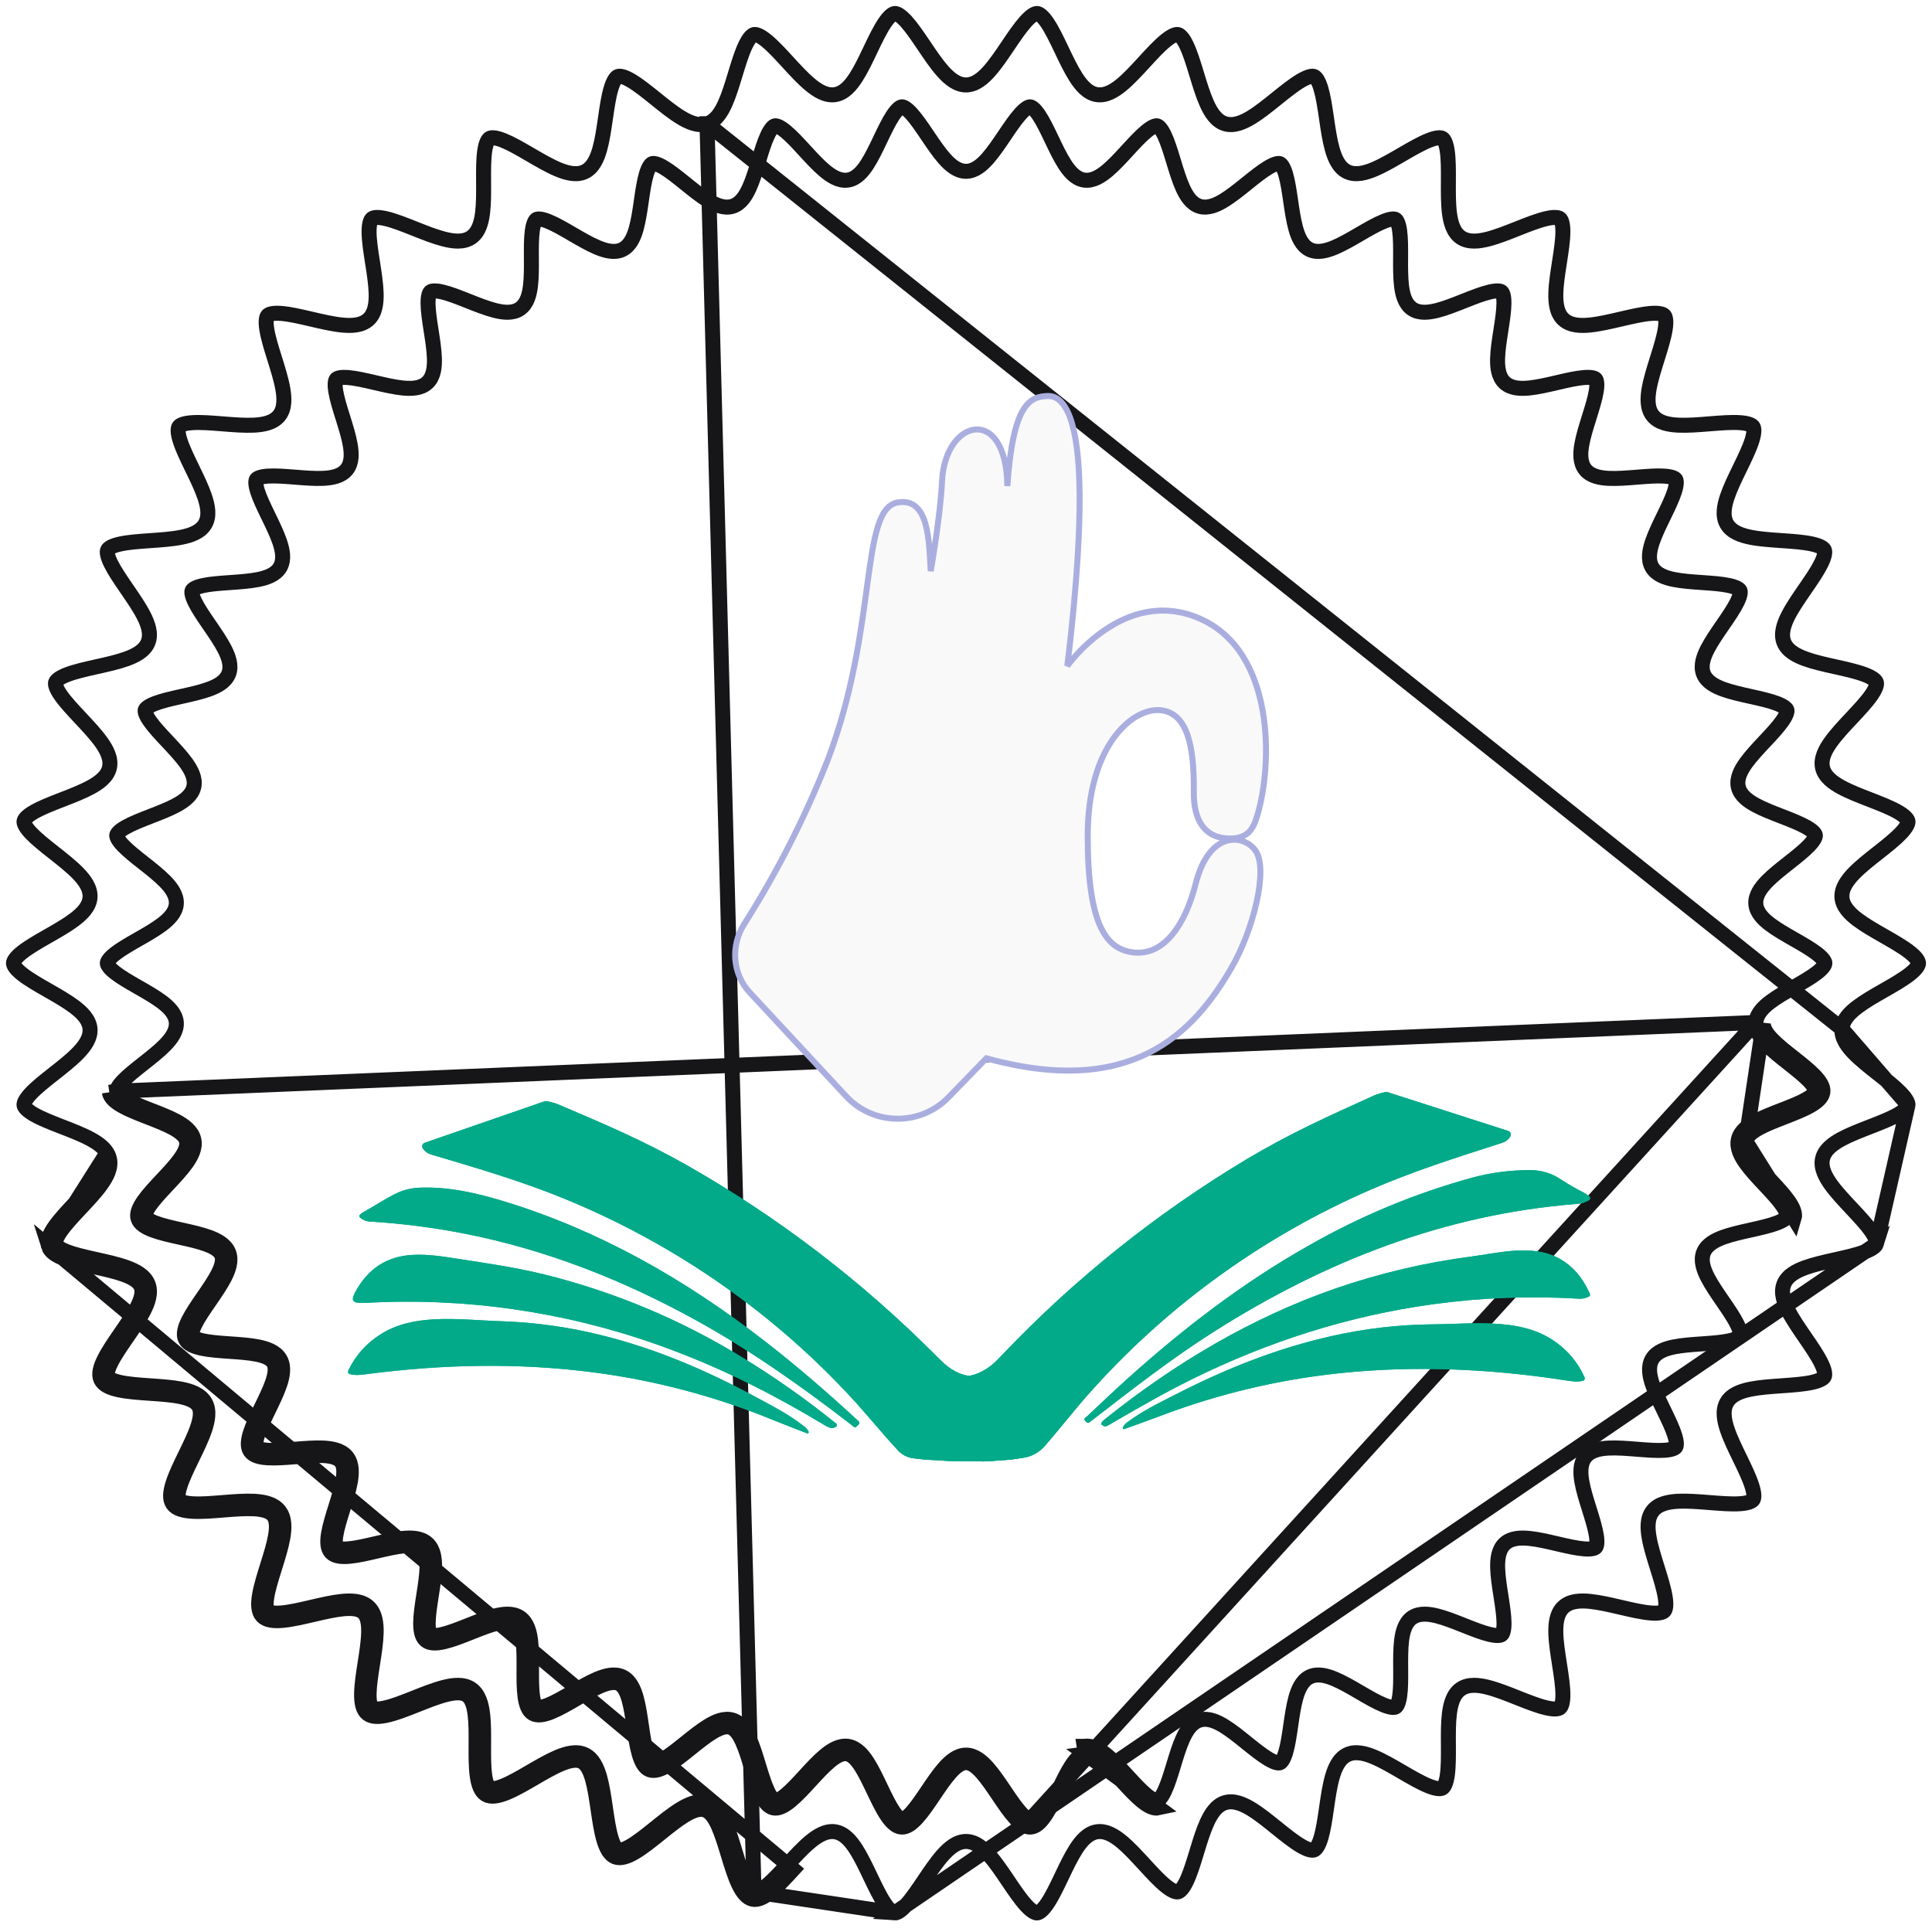<svg width="322" height="322" viewBox="0 0 322 322" fill="none" xmlns="http://www.w3.org/2000/svg">
<g clip-path="url(#clip0_3671_29218)" filter="url(#filter0_d_3671_29218)">
<path d="M306.994 170.483L306.994 170.481C307.056 169.669 307.434 168.968 307.893 168.391C308.354 167.813 308.956 167.282 309.604 166.794C310.84 165.863 312.426 164.957 313.925 164.101L314.108 163.996C315.705 163.083 317.187 162.226 318.276 161.373C318.816 160.949 319.206 160.567 319.452 160.228C319.697 159.892 319.75 159.669 319.75 159.534C319.75 159.399 319.697 159.177 319.452 158.84C319.206 158.501 318.816 158.119 318.276 157.696C317.188 156.843 315.705 155.986 314.108 155.073L313.927 154.97C312.427 154.114 310.841 153.207 309.603 152.275C308.956 151.788 308.354 151.257 307.893 150.678C307.434 150.1 307.056 149.399 306.994 148.587L306.994 148.586C306.934 147.771 307.2 147.018 307.568 146.373C307.937 145.726 308.454 145.107 309.022 144.525C310.122 143.399 311.582 142.249 312.956 141.168L313.065 141.082C314.511 139.943 315.851 138.88 316.804 137.882C317.277 137.386 317.606 136.954 317.8 136.587C317.992 136.223 318.01 136.003 317.992 135.88C317.972 135.749 317.887 135.538 317.596 135.242C317.302 134.944 316.86 134.625 316.263 134.286C315.061 133.605 313.467 132.978 311.752 132.312L311.568 132.24C309.955 131.614 308.247 130.952 306.883 130.211C306.17 129.825 305.496 129.388 304.954 128.883C304.415 128.379 303.937 127.741 303.756 126.947L303.756 126.947C303.576 126.151 303.727 125.367 303.995 124.675C304.263 123.981 304.682 123.292 305.157 122.633C306.075 121.357 307.344 120.005 308.538 118.732L308.639 118.624C309.899 117.282 311.065 116.029 311.856 114.899C312.25 114.338 312.51 113.861 312.647 113.469C312.783 113.079 312.767 112.859 312.73 112.739C312.692 112.614 312.577 112.42 312.246 112.172C311.912 111.923 311.428 111.675 310.787 111.431C309.497 110.941 307.829 110.562 306.033 110.162L305.864 110.125C304.168 109.748 302.37 109.348 300.901 108.815C300.137 108.539 299.404 108.206 298.792 107.785C298.181 107.365 297.614 106.803 297.315 106.044C297.017 105.285 297.05 104.487 297.211 103.763C297.373 103.038 297.684 102.295 298.055 101.573C298.769 100.182 299.816 98.663 300.803 97.232L300.898 97.094C301.941 95.579 302.906 94.166 303.518 92.929C303.822 92.315 304.007 91.804 304.083 91.394C304.158 90.987 304.109 90.768 304.052 90.651C303.996 90.534 303.855 90.359 303.49 90.165C303.122 89.968 302.606 89.795 301.936 89.651C300.586 89.359 298.88 89.234 297.044 89.108L296.873 89.096C295.139 88.977 293.3 88.851 291.768 88.545C290.972 88.386 290.197 88.167 289.529 87.843C288.862 87.519 288.218 87.049 287.809 86.342C287.401 85.636 287.315 84.843 287.367 84.104C287.419 83.363 287.615 82.582 287.874 81.813C288.373 80.333 289.179 78.676 289.94 77.114L290.016 76.959C290.821 75.305 291.564 73.763 291.984 72.449C292.192 71.795 292.3 71.262 292.313 70.845C292.326 70.431 292.245 70.222 292.172 70.114C292.099 70.007 291.933 69.855 291.543 69.717C291.149 69.577 290.613 69.483 289.929 69.44C288.55 69.352 286.844 69.483 285.009 69.631L284.836 69.645C283.104 69.785 281.267 69.933 279.708 69.859C278.897 69.82 278.098 69.72 277.389 69.499C276.683 69.278 275.975 68.909 275.466 68.272C274.958 67.635 274.755 66.863 274.696 66.125C274.637 65.385 274.715 64.584 274.857 63.785C275.129 62.246 275.681 60.486 276.201 58.827L276.251 58.666C276.801 56.91 277.306 55.275 277.526 53.912C277.635 53.234 277.662 52.691 277.614 52.277C277.566 51.866 277.455 51.671 277.367 51.577C277.28 51.483 277.094 51.358 276.687 51.279C276.278 51.2 275.734 51.186 275.05 51.245C273.674 51.362 272.004 51.744 270.212 52.162L270.045 52.2C268.352 52.595 266.556 53.014 265.001 53.171C264.194 53.253 263.389 53.272 262.656 53.158C261.924 53.045 261.17 52.785 260.572 52.23C259.975 51.675 259.66 50.943 259.493 50.222C259.326 49.499 259.284 48.695 259.306 47.884C259.347 46.321 259.631 44.498 259.899 42.779L259.925 42.614C260.208 40.795 260.465 39.103 260.48 37.722C260.488 37.036 260.434 36.495 260.325 36.092C260.216 35.693 260.078 35.517 259.978 35.438C259.878 35.358 259.677 35.261 259.263 35.244C258.846 35.227 258.306 35.294 257.639 35.453C256.295 35.773 254.701 36.398 252.99 37.077L252.83 37.14C251.214 37.781 249.501 38.461 247.986 38.847C247.2 39.047 246.407 39.185 245.665 39.182C244.926 39.178 244.141 39.034 243.468 38.575C242.795 38.115 242.375 37.437 242.103 36.749C241.83 36.059 241.669 35.27 241.57 34.465C241.378 32.913 241.388 31.069 241.397 29.329L241.398 29.16C241.408 27.32 241.409 25.607 241.219 24.239C241.125 23.56 240.991 23.032 240.824 22.651C240.657 22.272 240.494 22.12 240.385 22.057C240.275 21.993 240.061 21.928 239.649 21.973C239.235 22.017 238.711 22.164 238.074 22.421C236.793 22.939 235.309 23.793 233.718 24.719L233.57 24.805C232.067 25.679 230.473 26.607 229.033 27.214C228.285 27.529 227.522 27.783 226.788 27.891C226.056 27.998 225.259 27.972 224.525 27.618C223.792 27.264 223.275 26.657 222.903 26.017C222.53 25.376 222.254 24.62 222.035 23.839C221.613 22.333 221.346 20.506 221.095 18.784L221.071 18.619C220.805 16.797 220.55 15.104 220.158 13.78C219.963 13.122 219.752 12.62 219.529 12.268C219.308 11.919 219.125 11.793 219.008 11.747C218.892 11.702 218.673 11.669 218.273 11.775C217.871 11.882 217.376 12.105 216.786 12.455C215.599 13.159 214.262 14.227 212.829 15.382L212.711 15.476C211.352 16.57 209.909 17.732 208.569 18.551C207.876 18.975 207.158 19.341 206.446 19.556C205.736 19.771 204.943 19.863 204.163 19.623L204.163 19.623C203.385 19.383 202.784 18.859 202.322 18.283C201.858 17.705 201.473 17 201.141 16.26C200.504 14.843 199.971 13.088 199.468 11.432L199.411 11.247C198.876 9.487 198.371 7.852 197.782 6.602C197.49 5.981 197.205 5.516 196.93 5.201C196.658 4.889 196.454 4.789 196.325 4.759C196.204 4.732 195.984 4.733 195.606 4.897C195.225 5.063 194.769 5.359 194.239 5.793C193.171 6.668 192.01 7.925 190.766 9.281L190.669 9.387C189.488 10.674 188.233 12.042 187.029 13.054C186.406 13.577 185.75 14.046 185.078 14.366C184.408 14.685 183.637 14.895 182.83 14.774L182.83 14.774C182.024 14.653 181.352 14.225 180.81 13.725C180.265 13.223 179.779 12.583 179.341 11.902C178.501 10.597 177.714 8.945 176.97 7.384L176.884 7.204C176.093 5.544 175.349 4.002 174.58 2.854C174.198 2.284 173.846 1.867 173.527 1.597C173.21 1.329 172.993 1.259 172.859 1.249C172.737 1.24 172.52 1.273 172.17 1.493C171.819 1.713 171.413 2.074 170.953 2.583C170.028 3.607 169.066 5.022 168.037 6.549L167.964 6.658C166.985 8.11 165.945 9.653 164.9 10.836C164.362 11.445 163.782 12.007 163.164 12.422C162.547 12.837 161.816 13.158 160.999 13.158C160.182 13.158 159.45 12.837 158.834 12.422C158.216 12.007 157.636 11.445 157.097 10.836C156.053 9.653 155.012 8.109 154.033 6.657L153.96 6.549C152.931 5.022 151.969 3.607 151.044 2.583C150.584 2.074 150.178 1.713 149.827 1.493C149.478 1.274 149.261 1.24 149.139 1.249C149.006 1.259 148.789 1.328 148.472 1.597C148.153 1.867 147.802 2.284 147.42 2.854C146.651 4.002 145.907 5.544 145.115 7.204L145.03 7.382C144.285 8.944 143.497 10.597 142.657 11.902C142.219 12.583 141.733 13.223 141.188 13.725C140.645 14.225 139.973 14.654 139.168 14.774L139.167 14.774C138.36 14.895 137.59 14.685 136.919 14.366C136.247 14.046 135.591 13.577 134.969 13.054C133.764 12.042 132.509 10.674 131.328 9.386L131.232 9.281C129.987 7.925 128.826 6.668 127.759 5.793C127.228 5.359 126.773 5.063 126.392 4.897C126.014 4.733 125.794 4.732 125.673 4.759C125.543 4.789 125.339 4.889 125.067 5.201C124.792 5.517 124.507 5.981 124.214 6.602C123.626 7.852 123.12 9.487 122.585 11.247L122.528 11.434C122.025 13.09 121.492 14.843 120.856 16.26C120.524 17 120.139 17.705 119.676 18.283C119.214 18.859 118.614 19.383 117.836 19.623L306.994 170.483ZM306.994 170.483C306.934 171.297 307.2 172.05 307.568 172.696C307.937 173.342 308.453 173.962 309.022 174.544C310.123 175.672 311.583 176.822 312.958 177.905L313.064 177.989C314.511 179.128 315.851 180.192 316.804 181.19C317.277 181.686 317.606 182.118 317.8 182.485C317.993 182.849 318.01 183.068 317.992 183.19M306.994 170.483L317.992 183.19M317.992 183.19C317.972 183.321 317.887 183.532 317.596 183.828C317.302 184.126 316.86 184.445 316.263 184.784C315.061 185.465 313.467 186.092 311.752 186.758L311.567 186.83C309.954 187.456 308.247 188.118 306.883 188.858C306.171 189.244 305.496 189.681 304.955 190.186C304.415 190.689 303.937 191.327 303.756 192.121L303.756 192.122C303.576 192.917 303.727 193.701 303.995 194.393C304.263 195.087 304.682 195.776 305.157 196.436C306.076 197.712 307.344 199.064 308.539 200.338L308.639 200.445C309.899 201.787 311.065 203.04 311.856 204.17C312.25 204.731 312.51 205.208 312.647 205.6C312.783 205.99 312.767 206.21 312.73 206.329M317.992 183.19L312.73 206.329M312.73 206.329C312.691 206.454 312.577 206.65 312.245 206.898C311.91 207.148 311.425 207.397 310.784 207.642C309.493 208.135 307.824 208.516 306.028 208.918L305.838 208.96C304.148 209.338 302.359 209.737 300.898 210.265C300.135 210.541 299.403 210.872 298.791 211.29C298.182 211.707 297.614 212.266 297.316 213.023C297.017 213.781 297.052 214.578 297.214 215.298C297.376 216.021 297.687 216.763 298.058 217.485C298.771 218.874 299.815 220.394 300.799 221.827L300.897 221.97C301.94 223.488 302.904 224.904 303.515 226.143C303.82 226.759 304.005 227.27 304.081 227.68C304.156 228.087 304.107 228.304 304.053 228.417C303.998 228.53 303.859 228.703 303.493 228.897C303.125 229.093 302.609 229.265 301.937 229.41C300.586 229.702 298.878 229.828 297.041 229.957L296.877 229.969C295.14 230.09 293.297 230.219 291.762 230.527C290.967 230.686 290.192 230.906 289.525 231.23C288.86 231.553 288.215 232.023 287.808 232.729C287.402 233.435 287.317 234.227 287.37 234.965C287.422 235.704 287.619 236.484 287.878 237.253C288.376 238.734 289.181 240.391 289.94 241.954L290.016 242.109C290.82 243.765 291.561 245.308 291.981 246.623C292.189 247.277 292.297 247.811 292.311 248.227C292.324 248.641 292.243 248.85 292.172 248.955C292.1 249.059 291.937 249.21 291.547 249.348C291.154 249.486 290.617 249.58 289.932 249.624C288.553 249.711 286.845 249.581 285.009 249.434L284.843 249.421C283.107 249.282 281.267 249.134 279.704 249.21C278.894 249.249 278.095 249.35 277.387 249.572C276.68 249.792 275.973 250.161 275.465 250.8C274.958 251.437 274.756 252.208 274.698 252.946C274.64 253.685 274.719 254.486 274.86 255.285C275.133 256.822 275.683 258.58 276.202 260.238L276.254 260.404C276.803 262.16 277.307 263.795 277.526 265.158C277.635 265.836 277.662 266.379 277.614 266.793C277.565 267.205 277.454 267.399 277.367 267.493C277.28 267.587 277.095 267.712 276.688 267.79C276.279 267.87 275.735 267.883 275.051 267.824C273.675 267.706 272.007 267.325 270.214 266.907L270.05 266.868C268.356 266.473 266.559 266.054 265.003 265.897C264.195 265.815 263.39 265.797 262.657 265.91C261.925 266.023 261.171 266.283 260.573 266.838C259.975 267.392 259.66 268.125 259.493 268.846C259.325 269.569 259.284 270.373 259.305 271.184C259.347 272.746 259.631 274.567 259.9 276.284L259.926 276.454C260.21 278.272 260.467 279.964 260.483 281.345C260.491 282.031 260.436 282.572 260.327 282.974C260.218 283.374 260.079 283.55 259.979 283.63C259.877 283.711 259.675 283.807 259.261 283.825C258.844 283.843 258.304 283.775 257.637 283.616C256.294 283.295 254.701 282.67 252.99 281.991L252.832 281.928C251.216 281.286 249.503 280.606 247.989 280.22C247.202 280.019 246.409 279.881 245.667 279.885C244.926 279.889 244.141 280.034 243.468 280.494C242.795 280.954 242.374 281.632 242.101 282.32C241.828 283.01 241.668 283.799 241.568 284.605C241.377 286.155 241.388 287.998 241.399 289.736L241.4 289.907C241.41 291.747 241.413 293.458 241.223 294.826C241.129 295.505 240.995 296.033 240.827 296.414C240.66 296.793 240.496 296.947 240.384 297.012C240.272 297.077 240.057 297.142 239.646 297.098C239.231 297.053 238.708 296.907 238.072 296.65C236.792 296.133 235.31 295.277 233.721 294.351L233.574 294.265C232.072 293.389 230.479 292.461 229.038 291.853C228.29 291.537 227.526 291.283 226.791 291.176C226.058 291.069 225.26 291.096 224.526 291.45C223.791 291.804 223.273 292.412 222.9 293.052C222.526 293.694 222.25 294.45 222.032 295.232C221.611 296.736 221.347 298.559 221.099 300.279L221.074 300.449C220.81 302.27 220.558 303.962 220.166 305.285C219.971 305.942 219.76 306.444 219.537 306.796C219.315 307.145 219.13 307.273 219.008 307.321C218.886 307.369 218.664 307.401 218.264 307.296C217.861 307.19 217.365 306.966 216.775 306.617C215.588 305.913 214.252 304.845 212.82 303.69L212.691 303.586C211.338 302.494 209.901 301.335 208.567 300.517C207.874 300.093 207.156 299.728 206.445 299.512C205.735 299.298 204.943 299.206 204.164 299.447C203.385 299.686 202.784 300.21 202.322 300.786C201.858 301.364 201.473 302.07 201.141 302.809C200.504 304.226 199.971 305.981 199.468 307.637L199.411 307.822C198.876 309.582 198.371 311.218 197.782 312.467C197.49 313.088 197.205 313.552 196.93 313.867C196.658 314.18 196.455 314.279 196.326 314.309C196.205 314.336 195.984 314.336 195.606 314.171C195.225 314.005 194.769 313.709 194.239 313.275C193.171 312.4 192.01 311.144 190.766 309.787L190.669 309.681C189.488 308.394 188.233 307.026 187.029 306.014C186.406 305.491 185.75 305.022 185.078 304.702C184.408 304.383 183.637 304.174 182.83 304.294C182.025 304.415 181.352 304.843 180.81 305.343C180.265 305.845 179.779 306.485 179.341 307.167C178.5 308.471 177.712 310.124 176.968 311.686L176.883 311.864C176.091 313.525 175.347 315.066 174.578 316.214C174.196 316.784 173.845 317.201 173.526 317.472C173.209 317.74 172.992 317.809 172.859 317.819C172.736 317.828 172.519 317.794 172.17 317.575C171.819 317.355 171.413 316.994 170.953 316.485C170.028 315.462 169.066 314.046 168.037 312.519L167.964 312.41C166.985 310.958 165.945 309.415 164.9 308.232C164.362 307.623 163.782 307.061 163.164 306.646C162.547 306.231 161.816 305.91 160.999 305.91C160.182 305.91 159.45 306.231 158.834 306.646C158.216 307.061 157.636 307.623 157.097 308.232C156.053 309.415 155.012 310.959 154.033 312.411L153.96 312.519C152.931 314.046 151.969 315.462 151.044 316.485C150.584 316.994 150.178 317.355 149.827 317.576C149.478 317.795 149.261 317.828 149.139 317.819L312.73 206.329ZM8.075 206.697C8.649 208.559 12.235 209.357 15.821 210.154C19.323 210.933 22.824 211.712 23.519 213.481C24.214 215.251 22.178 218.207 20.141 221.162C18.058 224.186 15.974 227.209 16.82 228.96C17.665 230.712 21.332 230.965 24.999 231.218C28.578 231.464 32.157 231.711 33.106 233.353C34.056 234.996 32.485 238.22 30.915 241.446C29.306 244.749 27.698 248.053 28.793 249.659C29.889 251.265 33.554 250.969 37.218 250.673C40.794 250.384 44.37 250.095 45.553 251.576C46.737 253.058 45.663 256.485 44.589 259.911C43.491 263.417 42.392 266.922 43.713 268.343C45.033 269.765 48.612 268.93 52.191 268.095C55.688 267.28 59.184 266.465 60.573 267.754C61.962 269.043 61.409 272.591 60.855 276.139C60.289 279.768 59.723 283.398 61.238 284.607C62.753 285.817 66.171 284.461 69.588 283.106C72.924 281.782 76.26 280.459 77.823 281.526C79.386 282.593 79.367 286.185 79.349 289.776C79.329 293.451 79.31 297.125 80.986 298.094C82.662 299.063 85.84 297.214 89.017 295.366C92.121 293.56 95.225 291.755 96.928 292.576C98.632 293.397 99.151 296.952 99.67 300.506C100.201 304.142 100.732 307.777 102.531 308.484C104.328 309.19 107.179 306.894 110.036 304.593C112.837 302.338 115.643 300.078 117.465 300.64C119.264 301.194 120.303 304.612 121.344 308.038C122.415 311.562 123.489 315.094 125.395 315.528C127.27 315.953 129.739 313.262 132.216 310.562L8.075 206.697ZM8.075 206.697C7.507 204.855 10.009 202.188 12.517 199.514M8.075 206.697L12.517 199.514M125.673 314.309C125.793 314.336 126.013 314.335 126.391 314.171C126.772 314.005 127.228 313.709 127.758 313.275C128.825 312.4 129.986 311.144 131.231 309.787L131.326 309.684C132.507 308.395 133.763 307.027 134.968 306.014C135.591 305.491 136.247 305.022 136.919 304.702C137.59 304.383 138.36 304.174 139.167 304.294L139.168 304.294C139.973 304.415 140.645 304.844 141.186 305.344C141.73 305.846 142.215 306.486 142.653 307.167C143.491 308.469 144.278 310.119 145.021 311.678L145.11 311.864C145.902 313.524 146.647 315.066 147.416 316.213C147.799 316.784 148.151 317.2 148.47 317.471C148.787 317.74 149.005 317.809 149.139 317.819L125.673 314.309ZM125.673 314.309C125.543 314.279 125.339 314.179 125.067 313.867C124.792 313.552 124.507 313.087 124.214 312.466C123.626 311.217 123.12 309.581 122.585 307.821L122.528 307.635C122.025 305.979 121.492 304.225 120.855 302.808C120.523 302.068 120.138 301.363 119.674 300.785C119.212 300.209 118.611 299.685 117.833 299.445C117.053 299.205 116.26 299.297 115.55 299.512C114.838 299.728 114.12 300.093 113.427 300.517C112.088 301.336 110.646 302.498 109.287 303.592L109.168 303.687C107.734 304.842 106.397 305.91 105.21 306.614C104.621 306.963 104.126 307.187 103.723 307.294C103.324 307.399 103.105 307.367 102.988 307.321C102.871 307.275 102.688 307.149 102.466 306.799C102.244 306.447 102.033 305.946 101.838 305.288C101.445 303.963 101.191 302.27 100.924 300.448L100.9 300.282C100.649 298.561 100.382 296.735 99.961 295.229C99.742 294.448 99.466 293.692 99.093 293.051C98.721 292.412 98.204 291.804 97.471 291.45C96.737 291.096 95.94 291.071 95.208 291.178C94.474 291.285 93.711 291.539 92.963 291.854C91.523 292.462 89.929 293.389 88.426 294.263L88.278 294.349C86.687 295.275 85.203 296.13 83.922 296.647C83.285 296.904 82.761 297.051 82.347 297.096C81.935 297.14 81.721 297.075 81.611 297.012C81.502 296.948 81.339 296.796 81.172 296.417C81.005 296.036 80.871 295.509 80.776 294.829C80.587 293.461 80.588 291.749 80.598 289.908L80.599 289.739C80.608 287.999 80.618 286.155 80.426 284.603C80.327 283.798 80.166 283.009 79.893 282.319C79.621 281.631 79.201 280.953 78.528 280.494C77.855 280.034 77.071 279.89 76.331 279.886C75.589 279.883 74.796 280.021 74.01 280.221C72.496 280.607 70.783 281.287 69.167 281.928L69.007 281.992C67.296 282.67 65.702 283.295 64.358 283.615C63.691 283.775 63.15 283.842 62.734 283.824C62.32 283.807 62.118 283.71 62.018 283.63C61.918 283.551 61.779 283.375 61.671 282.976C61.561 282.574 61.508 282.032 61.515 281.346C61.531 279.965 61.788 278.273 62.071 276.455L62.097 276.288C62.365 274.57 62.65 272.747 62.691 271.185C62.712 270.373 62.671 269.569 62.503 268.846C62.336 268.125 62.021 267.392 61.423 266.838C60.826 266.283 60.071 266.023 59.34 265.91C58.606 265.797 57.802 265.815 56.994 265.897C55.439 266.054 53.644 266.473 51.95 266.868L51.784 266.907C49.992 267.325 48.323 267.706 46.947 267.824C46.263 267.883 45.718 267.87 45.309 267.79C44.902 267.712 44.716 267.587 44.628 267.492C44.541 267.398 44.43 267.204 44.382 266.793C44.333 266.379 44.36 265.836 44.47 265.159C44.69 263.796 45.194 262.16 45.745 260.404L45.795 260.243C46.316 258.583 46.867 256.823 47.14 255.284C47.281 254.484 47.359 253.683 47.301 252.943C47.242 252.205 47.039 251.433 46.529 250.796C46.02 250.159 45.313 249.79 44.606 249.57C43.897 249.349 43.098 249.248 42.288 249.209C40.728 249.135 38.892 249.283 37.16 249.423L36.986 249.438C35.152 249.586 33.446 249.716 32.068 249.629C31.383 249.585 30.848 249.491 30.455 249.352C30.065 249.213 29.899 249.062 29.826 248.955C29.753 248.847 29.672 248.637 29.685 248.223C29.699 247.806 29.806 247.273 30.015 246.62C30.435 245.305 31.177 243.763 31.982 242.109L32.057 241.955C32.818 240.393 33.625 238.736 34.123 237.256C34.382 236.487 34.579 235.706 34.631 234.966C34.683 234.227 34.597 233.434 34.189 232.728C33.781 232.022 33.136 231.551 32.47 231.228C31.802 230.904 31.027 230.685 30.231 230.526C28.7 230.22 26.861 230.093 25.128 229.974L24.955 229.962C23.12 229.835 21.413 229.71 20.063 229.418C19.393 229.273 18.877 229.1 18.509 228.904C18.143 228.709 18.002 228.534 17.945 228.417C17.889 228.3 17.84 228.081 17.915 227.674C17.99 227.264 18.176 226.753 18.48 226.139C19.091 224.902 20.056 223.489 21.099 221.975L21.195 221.836C22.182 220.404 23.228 218.886 23.943 217.495C24.314 216.773 24.625 216.03 24.787 215.305C24.948 214.581 24.981 213.784 24.682 213.024C24.384 212.265 23.817 211.703 23.206 211.283C22.594 210.862 21.861 210.529 21.098 210.253C19.629 209.721 17.831 209.321 16.135 208.944L15.966 208.906C14.17 208.506 12.503 208.128 11.213 207.637C10.572 207.394 10.088 207.145 9.754 206.896C9.422 206.649 9.308 206.454 9.269 206.329L9.269 206.329C9.233 206.209 9.217 205.989 9.352 205.599C9.489 205.207 9.749 204.73 10.142 204.169C10.934 203.039 12.1 201.786 13.359 200.444L13.46 200.336C14.655 199.063 15.923 197.711 16.841 196.435C17.316 195.776 17.734 195.087 18.003 194.393C18.271 193.701 18.422 192.917 18.241 192.122L18.241 192.121C18.061 191.327 17.583 190.689 17.043 190.185C16.502 189.68 15.827 189.243 15.115 188.857C13.751 188.116 12.043 187.454 10.43 186.828L10.246 186.757C8.531 186.091 6.938 185.463 5.736 184.783C5.138 184.444 4.697 184.125 4.403 183.827C4.112 183.532 4.028 183.321 4.008 183.19L4.008 183.19C3.99 183.068 4.007 182.848 4.199 182.483C4.393 182.116 4.722 181.684 5.195 181.188C6.147 180.189 7.487 179.126 8.933 177.987L9.043 177.901C10.416 176.819 11.876 175.67 12.976 174.543C13.544 173.962 14.061 173.342 14.43 172.696C14.798 172.05 15.064 171.297 15.004 170.483C14.944 169.671 14.566 168.969 14.107 168.392C13.647 167.813 13.044 167.282 12.397 166.794C11.16 165.863 9.573 164.956 8.073 164.099L7.893 163.996C6.295 163.083 4.812 162.226 3.723 161.373C3.182 160.949 2.792 160.567 2.546 160.228C2.301 159.891 2.248 159.669 2.248 159.534C2.248 159.399 2.301 159.177 2.546 158.84C2.792 158.501 3.182 158.119 3.722 157.695C4.81 156.842 6.293 155.985 7.89 155.072L8.073 154.967C9.572 154.111 11.158 153.205 12.394 152.274C13.041 151.787 13.644 151.256 14.105 150.677C14.564 150.1 14.942 149.399 15.004 148.588L15.004 148.586C15.064 147.771 14.798 147.018 14.43 146.372C14.061 145.726 13.544 145.106 12.976 144.525C11.875 143.397 10.415 142.247 9.04 141.164L8.934 141.08C7.487 139.941 6.147 138.878 5.195 137.88C4.722 137.384 4.393 136.952 4.199 136.585C4.006 136.22 3.99 136.001 4.008 135.88L4.008 135.879C4.028 135.748 4.112 135.537 4.403 135.241C4.697 134.943 5.138 134.624 5.736 134.285C6.938 133.604 8.531 132.977 10.246 132.311L10.432 132.239C12.044 131.613 13.751 130.951 15.115 130.211C15.827 129.825 16.502 129.388 17.043 128.883C17.583 128.379 18.061 127.741 18.241 126.947L18.241 126.947C18.422 126.151 18.271 125.367 18.003 124.675C17.734 123.981 17.316 123.292 16.841 122.633C15.922 121.357 14.654 120.005 13.46 118.731L13.359 118.624C12.1 117.281 10.934 116.029 10.142 114.899C9.749 114.337 9.489 113.861 9.352 113.468C9.217 113.079 9.233 112.859 9.269 112.74L9.269 112.739C9.308 112.614 9.423 112.419 9.755 112.17C10.09 111.92 10.574 111.671 11.216 111.426C12.507 110.933 14.175 110.552 15.971 110.15L16.161 110.108C17.851 109.731 19.64 109.331 21.101 108.803C21.863 108.527 22.596 108.197 23.207 107.778C23.816 107.361 24.384 106.802 24.682 106.044C24.98 105.287 24.945 104.49 24.783 103.77C24.621 103.047 24.31 102.305 23.939 101.583C23.227 100.195 22.183 98.676 21.199 97.243L21.1 97.099C20.058 95.581 19.094 94.164 18.482 92.925C18.178 92.309 17.992 91.798 17.917 91.388C17.841 90.981 17.89 90.764 17.945 90.652C18 90.539 18.139 90.365 18.505 90.171C18.873 89.975 19.389 89.803 20.061 89.658C21.412 89.366 23.12 89.24 24.957 89.111L25.121 89.1C26.858 88.978 28.701 88.849 30.235 88.541C31.031 88.382 31.806 88.163 32.473 87.838C33.138 87.515 33.782 87.045 34.189 86.339C34.596 85.633 34.68 84.841 34.628 84.103C34.575 83.364 34.379 82.584 34.12 81.815C33.622 80.335 32.817 78.677 32.057 77.114L31.982 76.959C31.178 75.303 30.437 73.76 30.017 72.445C29.808 71.791 29.701 71.258 29.687 70.841C29.674 70.427 29.755 70.219 29.826 70.114C29.897 70.009 30.061 69.858 30.451 69.721C30.844 69.582 31.38 69.488 32.066 69.444C33.444 69.357 35.153 69.487 36.988 69.634L37.156 69.647C38.891 69.787 40.731 69.935 42.292 69.859C43.103 69.82 43.902 69.719 44.61 69.498C45.316 69.278 46.023 68.909 46.531 68.27C47.038 67.633 47.239 66.862 47.297 66.125C47.355 65.385 47.276 64.585 47.135 63.786C46.863 62.249 46.313 60.493 45.795 58.835L45.742 58.666C45.193 56.91 44.689 55.274 44.47 53.911C44.361 53.233 44.335 52.69 44.383 52.276C44.432 51.864 44.543 51.67 44.63 51.575C44.718 51.481 44.903 51.356 45.31 51.278C45.719 51.199 46.264 51.185 46.947 51.244C48.323 51.362 49.992 51.744 51.784 52.161L51.949 52.2C53.643 52.595 55.439 53.014 56.994 53.171C57.802 53.253 58.606 53.272 59.34 53.158C60.071 53.045 60.826 52.785 61.423 52.23C62.021 51.676 62.336 50.943 62.503 50.222C62.671 49.499 62.712 48.695 62.69 47.884C62.648 46.323 62.364 44.503 62.096 42.787L62.069 42.615C61.785 40.797 61.529 39.105 61.514 37.724C61.506 37.038 61.56 36.497 61.67 36.094C61.779 35.695 61.918 35.519 62.019 35.438C62.12 35.357 62.324 35.261 62.737 35.243C63.154 35.226 63.694 35.293 64.362 35.452C65.704 35.773 67.297 36.398 69.007 37.077L69.165 37.14C70.781 37.782 72.494 38.462 74.009 38.849C74.795 39.049 75.588 39.187 76.331 39.183C77.072 39.18 77.856 39.034 78.529 38.575C79.203 38.115 79.624 37.437 79.897 36.748C80.171 36.058 80.331 35.269 80.43 34.464C80.621 32.913 80.61 31.07 80.599 29.332L80.598 29.161C80.587 27.321 80.585 25.61 80.774 24.242C80.869 23.563 81.003 23.036 81.171 22.654C81.338 22.275 81.501 22.121 81.614 22.056C81.726 21.991 81.941 21.926 82.352 21.97C82.767 22.015 83.29 22.162 83.926 22.419C85.206 22.936 86.688 23.791 88.277 24.718L88.424 24.803C89.925 25.679 91.518 26.608 92.958 27.215C93.706 27.531 94.47 27.785 95.205 27.892C95.938 27.999 96.736 27.972 97.471 27.618C98.206 27.264 98.723 26.657 99.096 26.016C99.47 25.375 99.746 24.618 99.965 23.837C100.385 22.332 100.649 20.509 100.897 18.789L100.922 18.619C101.186 16.798 101.438 15.107 101.83 13.783C102.025 13.126 102.236 12.625 102.459 12.273C102.681 11.923 102.866 11.795 102.988 11.747C103.11 11.7 103.332 11.667 103.732 11.773C104.135 11.879 104.631 12.102 105.221 12.452C106.408 13.155 107.744 14.223 109.176 15.379L109.305 15.482C110.659 16.575 112.095 17.734 113.43 18.551C114.123 18.976 114.841 19.342 115.552 19.557C116.262 19.772 117.056 19.864 117.836 19.623C117.835 19.623 117.835 19.623 117.835 19.623L125.673 314.309ZM12.517 199.514C14.979 196.89 17.445 194.26 17.023 192.398L12.517 199.514Z" stroke="#161618" stroke-width="2.5"/>
<path d="M290.948 189.193C291.324 187.539 294.327 186.374 297.338 185.206C300.439 184.003 303.549 182.796 303.81 181.048C304.066 179.335 301.479 177.297 298.883 175.252C296.33 173.24 293.768 171.222 293.895 169.499L290.948 189.193ZM290.948 189.193C290.566 190.873 292.793 193.248 295.015 195.617C297.278 198.03 299.535 200.436 299.024 202.097L290.948 189.193ZM292.648 169.41C292.592 170.176 292.844 170.879 293.182 171.473C293.522 172.069 293.997 172.636 294.513 173.165C295.512 174.188 296.836 175.23 298.073 176.205L298.173 176.284C299.48 177.313 300.682 178.268 301.534 179.161C301.957 179.605 302.246 179.985 302.414 180.302C302.58 180.617 302.585 180.788 302.573 180.863L302.573 180.864C302.561 180.949 302.502 181.117 302.25 181.372C301.996 181.63 301.609 181.912 301.074 182.214C299.999 182.824 298.57 183.387 297.02 183.988L296.849 184.055C295.396 184.618 293.849 185.218 292.611 185.89C291.964 186.241 291.345 186.641 290.846 187.107C290.348 187.571 289.899 188.167 289.729 188.916L289.729 188.916C289.558 189.666 289.702 190.399 289.949 191.037C290.197 191.677 290.581 192.308 291.012 192.908C291.846 194.066 292.996 195.292 294.072 196.439L294.165 196.538C295.303 197.751 296.349 198.875 297.057 199.886C297.409 200.389 297.638 200.808 297.756 201.148C297.872 201.483 297.852 201.654 297.829 201.729C297.805 201.809 297.722 201.966 297.435 202.18C297.145 202.396 296.72 202.617 296.146 202.835C294.991 203.275 293.494 203.617 291.871 203.98L291.7 204.018C290.177 204.358 288.553 204.72 287.226 205.2C286.533 205.45 285.861 205.753 285.298 206.14C284.736 206.525 284.203 207.047 283.922 207.762C283.642 208.477 283.677 209.222 283.826 209.887C283.976 210.553 284.261 211.233 284.598 211.889C285.245 213.15 286.191 214.526 287.078 215.816L287.169 215.949C288.111 217.32 288.975 218.591 289.522 219.699C289.794 220.249 289.956 220.7 290.022 221.054C290.087 221.406 290.04 221.573 290.006 221.644C289.971 221.716 289.868 221.857 289.552 222.025C289.234 222.194 288.78 222.347 288.18 222.477C286.971 222.738 285.439 222.852 283.78 222.969L283.624 222.98C282.061 223.089 280.393 223.205 279.002 223.484C278.279 223.629 277.568 223.829 276.953 224.128C276.34 224.426 275.735 224.863 275.351 225.528C274.966 226.193 274.889 226.935 274.937 227.615C274.985 228.297 275.166 229.012 275.4 229.711C275.852 231.054 276.582 232.555 277.266 233.963L277.336 234.108C278.062 235.603 278.727 236.988 279.103 238.165C279.289 238.75 279.382 239.219 279.394 239.58C279.406 239.937 279.335 240.097 279.289 240.165C279.244 240.231 279.121 240.355 278.784 240.474C278.444 240.595 277.973 240.678 277.36 240.717C276.127 240.795 274.595 240.679 272.937 240.546L272.779 240.534C271.218 240.408 269.553 240.274 268.136 240.342C267.399 240.378 266.667 240.469 266.014 240.673C265.363 240.876 264.7 241.219 264.22 241.82C263.741 242.42 263.554 243.143 263.5 243.823C263.446 244.505 263.519 245.239 263.647 245.965C263.894 247.361 264.393 248.955 264.861 250.449L264.908 250.601C265.405 252.188 265.856 253.655 266.053 254.875C266.15 255.481 266.173 255.959 266.131 256.317C266.089 256.672 265.996 256.82 265.94 256.879C265.885 256.939 265.745 257.043 265.394 257.111C265.039 257.179 264.561 257.192 263.95 257.14C262.718 257.034 261.222 256.692 259.602 256.315L259.451 256.28C257.925 255.924 256.297 255.544 254.884 255.402C254.15 255.328 253.413 255.31 252.736 255.415C252.062 255.52 251.355 255.761 250.792 256.284C250.228 256.807 249.936 257.494 249.781 258.158C249.627 258.825 249.589 259.562 249.609 260.299C249.646 261.716 249.904 263.367 250.146 264.913L250.17 265.07C250.427 266.713 250.656 268.231 250.67 269.466C250.677 270.079 250.628 270.555 250.533 270.903C250.439 271.248 250.325 271.381 250.26 271.432C250.196 271.484 250.041 271.566 249.684 271.581C249.324 271.597 248.849 271.538 248.252 271.396C247.05 271.109 245.621 270.548 244.076 269.934L243.93 269.877C242.475 269.298 240.922 268.681 239.547 268.33C238.832 268.148 238.105 268.021 237.42 268.025C236.737 268.028 236.002 268.162 235.367 268.596C234.732 269.029 234.34 269.665 234.089 270.3C233.837 270.936 233.69 271.66 233.6 272.392C233.427 273.8 233.437 275.47 233.446 277.036L233.447 277.193C233.457 278.856 233.46 280.391 233.29 281.614C233.206 282.222 233.087 282.685 232.941 283.016C232.797 283.343 232.664 283.457 232.592 283.499C232.521 283.54 232.355 283.599 232 283.561C231.642 283.522 231.181 283.394 230.613 283.164C229.468 282.702 228.138 281.934 226.702 281.097L226.566 281.017C225.214 280.229 223.77 279.386 222.463 278.835C221.783 278.548 221.083 278.314 220.405 278.215C219.729 278.117 218.982 278.14 218.29 278.474C217.597 278.808 217.115 279.378 216.771 279.968C216.426 280.56 216.173 281.254 215.975 281.964C215.593 283.33 215.354 284.983 215.13 286.531L215.107 286.688C214.869 288.334 214.642 289.851 214.291 291.035C214.117 291.623 213.93 292.064 213.737 292.368C213.546 292.67 213.397 292.764 213.319 292.794C213.241 292.825 213.068 292.858 212.723 292.767C212.374 292.676 211.938 292.48 211.411 292.168C210.348 291.539 209.15 290.582 207.855 289.538L207.733 289.439C206.514 288.457 205.214 287.408 204.004 286.666C203.374 286.281 202.717 285.944 202.061 285.745C201.407 285.547 200.665 285.458 199.93 285.684L199.93 285.684C199.196 285.91 198.635 286.402 198.209 286.934C197.782 287.466 197.43 288.113 197.128 288.785C196.55 290.071 196.067 291.66 195.614 293.151L195.562 293.324C195.078 294.914 194.624 296.381 194.098 297.499C193.836 298.054 193.584 298.462 193.347 298.734C193.111 299.004 192.948 299.075 192.865 299.094L192.865 299.094C192.789 299.111 192.618 299.119 192.291 298.977C191.962 298.834 191.56 298.575 191.086 298.186C190.131 297.404 189.089 296.277 187.965 295.051L187.875 294.953C186.811 293.793 185.674 292.554 184.581 291.635C184.015 291.16 183.414 290.729 182.795 290.435C182.177 290.141 181.457 289.943 180.696 290.057C180.696 290.057 180.696 290.057 180.695 290.057L180.88 291.293M292.648 169.41L171.7 302.264M292.648 169.41C292.703 168.643 293.057 167.987 293.48 167.454C293.903 166.919 294.455 166.432 295.042 165.989C296.164 165.142 297.603 164.32 298.954 163.548L299.117 163.455C300.56 162.63 301.889 161.86 302.863 161.097C303.346 160.719 303.688 160.382 303.901 160.088C304.112 159.798 304.146 159.622 304.146 159.534C304.146 159.446 304.112 159.27 303.901 158.98C303.688 158.687 303.346 158.35 302.862 157.971C301.889 157.208 300.559 156.439 299.116 155.614L298.948 155.518C297.598 154.747 296.16 153.926 295.038 153.08C294.45 152.638 293.897 152.151 293.473 151.617C293.05 151.086 292.693 150.43 292.636 149.665L292.636 149.663C292.579 148.896 292.83 148.192 293.17 147.597C293.51 147.001 293.984 146.433 294.5 145.904C295.5 144.881 296.824 143.838 298.061 142.863L298.16 142.785C299.467 141.755 300.67 140.801 301.522 139.907C301.945 139.464 302.233 139.083 302.401 138.766C302.567 138.451 302.572 138.28 302.561 138.205L302.561 138.204C302.548 138.119 302.489 137.951 302.238 137.696C301.984 137.438 301.596 137.156 301.062 136.854C299.986 136.245 298.557 135.681 297.007 135.08L296.836 135.013C295.384 134.45 293.837 133.85 292.599 133.178C291.951 132.827 291.332 132.427 290.833 131.961C290.336 131.497 289.887 130.901 289.716 130.153L289.716 130.152C289.546 129.402 289.69 128.669 289.937 128.031C290.184 127.391 290.568 126.76 291 126.161C291.833 125.003 292.983 123.778 294.058 122.631L294.153 122.531C295.291 121.317 296.336 120.194 297.045 119.182C297.397 118.68 297.625 118.261 297.743 117.921C297.86 117.586 297.84 117.415 297.817 117.339C297.792 117.259 297.71 117.103 297.423 116.889C297.134 116.674 296.709 116.454 296.136 116.237C294.982 115.798 293.486 115.458 291.863 115.097L291.708 115.063C290.181 114.723 288.551 114.361 287.217 113.878C286.523 113.627 285.851 113.322 285.286 112.934C284.723 112.547 284.191 112.022 283.91 111.307C283.628 110.591 283.661 109.844 283.81 109.177C283.959 108.509 284.245 107.828 284.582 107.171C285.23 105.909 286.179 104.532 287.067 103.243L287.155 103.115C288.099 101.746 288.964 100.479 289.511 99.372C289.783 98.822 289.945 98.373 290.01 98.018C290.075 97.667 290.029 97.498 289.993 97.423C289.957 97.348 289.852 97.206 289.537 97.038C289.219 96.868 288.766 96.715 288.166 96.586C286.959 96.325 285.428 96.212 283.77 96.098L283.611 96.087C282.049 95.979 280.383 95.864 278.993 95.586C278.269 95.442 277.559 95.242 276.943 94.942C276.329 94.644 275.724 94.206 275.339 93.541C274.953 92.875 274.874 92.133 274.922 91.451C274.969 90.768 275.15 90.053 275.385 89.353C275.837 88.007 276.569 86.504 277.255 85.095L277.322 84.957C278.049 83.462 278.715 82.079 279.091 80.903C279.277 80.318 279.371 79.849 279.382 79.489C279.394 79.132 279.323 78.972 279.277 78.904C279.231 78.836 279.107 78.712 278.77 78.593C278.43 78.472 277.959 78.389 277.347 78.35C276.114 78.272 274.583 78.388 272.926 78.522L272.768 78.534C271.208 78.66 269.542 78.795 268.126 78.727C267.389 78.692 266.656 78.6 266.003 78.396C265.352 78.193 264.688 77.849 264.208 77.249C263.729 76.648 263.54 75.925 263.486 75.245C263.432 74.563 263.504 73.828 263.633 73.102C263.88 71.705 264.38 70.11 264.849 68.615L264.895 68.466C265.392 66.879 265.845 65.412 266.042 64.193C266.14 63.587 266.162 63.109 266.12 62.751C266.079 62.396 265.985 62.249 265.93 62.189C265.874 62.129 265.733 62.024 265.382 61.956C265.028 61.888 264.549 61.875 263.937 61.927C262.706 62.033 261.209 62.374 259.589 62.752L259.435 62.788C257.91 63.143 256.282 63.523 254.871 63.665C254.137 63.74 253.4 63.757 252.724 63.653C252.049 63.548 251.342 63.307 250.779 62.785C250.216 62.262 249.923 61.575 249.769 60.91C249.614 60.244 249.577 59.507 249.597 58.769C249.634 57.351 249.892 55.699 250.133 54.151L250.157 53.998C250.413 52.354 250.643 50.836 250.657 49.601C250.664 48.987 250.615 48.511 250.521 48.163C250.427 47.818 250.313 47.686 250.249 47.636C250.186 47.585 250.032 47.503 249.675 47.488C249.314 47.472 248.839 47.531 248.242 47.673C247.04 47.96 245.61 48.52 244.064 49.133L243.917 49.192C242.461 49.769 240.908 50.386 239.534 50.736C238.819 50.918 238.092 51.045 237.408 51.042C236.726 51.039 235.991 50.906 235.357 50.473C234.722 50.039 234.331 49.404 234.079 48.769C233.827 48.133 233.681 47.41 233.59 46.678C233.416 45.269 233.425 43.596 233.433 42.028L233.434 41.875C233.442 40.211 233.443 38.675 233.273 37.451C233.189 36.843 233.07 36.379 232.925 36.05C232.781 35.722 232.649 35.61 232.58 35.57C232.511 35.53 232.347 35.471 231.992 35.51C231.633 35.549 231.172 35.677 230.603 35.907C229.456 36.37 228.125 37.136 226.687 37.973L226.551 38.052C225.197 38.84 223.752 39.681 222.445 40.232C221.766 40.518 221.066 40.752 220.389 40.851C219.715 40.95 218.969 40.928 218.277 40.594C217.586 40.26 217.104 39.69 216.762 39.1C216.418 38.51 216.165 37.816 215.967 37.106C215.584 35.74 215.342 34.085 215.116 32.535L215.093 32.38C214.853 30.733 214.624 29.214 214.273 28.029C214.098 27.441 213.912 27 213.719 26.696C213.528 26.394 213.38 26.303 213.307 26.274C213.233 26.245 213.064 26.212 212.719 26.303C212.371 26.395 211.935 26.592 211.407 26.904C210.345 27.534 209.145 28.492 207.849 29.535L207.74 29.624C206.516 30.609 205.209 31.662 203.993 32.405C203.362 32.79 202.704 33.126 202.048 33.324C201.394 33.522 200.652 33.611 199.917 33.384C199.183 33.158 198.622 32.666 198.197 32.135C197.769 31.602 197.417 30.955 197.115 30.283C196.537 28.997 196.055 27.408 195.601 25.917L195.549 25.745C195.066 24.154 194.611 22.688 194.085 21.569C193.824 21.014 193.572 20.607 193.334 20.334C193.099 20.064 192.936 19.993 192.852 19.974L192.852 19.974C192.777 19.957 192.605 19.949 192.278 20.091C191.949 20.234 191.548 20.494 191.074 20.882C190.118 21.665 189.077 22.791 187.952 24.017L187.862 24.116C186.798 25.276 185.662 26.515 184.569 27.434C184.003 27.909 183.402 28.34 182.783 28.634C182.165 28.928 181.444 29.127 180.683 29.013L180.682 29.013C179.923 28.899 179.295 28.495 178.795 28.034C178.294 27.571 177.849 26.984 177.451 26.364C176.69 25.181 175.976 23.685 175.306 22.28L175.225 22.111C174.509 20.61 173.84 19.227 173.152 18.2C172.81 17.69 172.5 17.325 172.223 17.09C171.949 16.859 171.777 16.812 171.69 16.806L171.689 16.806C171.616 16.8 171.448 16.817 171.147 17.006C170.843 17.197 170.486 17.513 170.075 17.968C169.247 18.885 168.385 20.155 167.454 21.534L167.389 21.631C166.506 22.94 165.561 24.341 164.611 25.415C164.122 25.969 163.591 26.484 163.021 26.867C162.453 27.249 161.769 27.552 160.999 27.552C160.23 27.552 159.546 27.249 158.978 26.867C158.408 26.484 157.878 25.969 157.389 25.415C156.442 24.342 155.5 22.944 154.619 21.637L154.549 21.534C153.62 20.154 152.757 18.885 151.93 17.969C151.519 17.514 151.161 17.198 150.857 17.007C150.556 16.818 150.386 16.8 150.31 16.805C150.223 16.812 150.05 16.859 149.777 17.091C149.5 17.326 149.19 17.692 148.848 18.202C148.159 19.23 147.491 20.613 146.775 22.113L146.695 22.281C146.024 23.686 145.311 25.183 144.549 26.366C144.15 26.986 143.706 27.573 143.204 28.035C142.705 28.496 142.077 28.9 141.318 29.013L141.317 29.013C140.557 29.127 139.836 28.928 139.218 28.634C138.598 28.34 137.997 27.909 137.431 27.434C136.338 26.515 135.201 25.275 134.137 24.115L134.047 24.017C132.922 22.791 131.88 21.665 130.925 20.882C130.451 20.494 130.05 20.234 129.721 20.091C129.394 19.949 129.222 19.957 129.147 19.974L129.146 19.974C129.063 19.993 128.901 20.064 128.667 20.333C128.43 20.605 128.179 21.012 127.919 21.567C127.395 22.684 126.943 24.149 126.462 25.74L126.415 25.893C125.962 27.39 125.478 28.987 124.896 30.28C124.593 30.953 124.239 31.601 123.809 32.134C123.38 32.667 122.817 33.158 122.082 33.384C121.347 33.611 120.605 33.522 119.95 33.324C119.294 33.125 118.637 32.788 118.007 32.403C116.797 31.661 115.496 30.612 114.277 29.628L114.156 29.531C112.862 28.487 111.664 27.529 110.601 26.9C110.074 26.588 109.637 26.392 109.289 26.301C108.944 26.21 108.771 26.243 108.693 26.274C108.614 26.305 108.465 26.398 108.274 26.7C108.081 27.005 107.894 27.445 107.72 28.033C107.369 29.217 107.142 30.734 106.904 32.38L106.882 32.537C106.658 34.085 106.419 35.738 106.037 37.104C105.839 37.815 105.586 38.508 105.241 39.1C104.897 39.69 104.414 40.26 103.721 40.594C103.029 40.928 102.282 40.951 101.606 40.853C100.928 40.754 100.227 40.52 99.547 40.233C98.24 39.682 96.796 38.839 95.443 38.05L95.308 37.972C93.871 37.134 92.542 36.367 91.397 35.904C90.829 35.674 90.368 35.546 90.009 35.508C89.654 35.469 89.489 35.528 89.417 35.569C89.346 35.611 89.212 35.726 89.068 36.053C88.923 36.383 88.804 36.846 88.72 37.454C88.55 38.678 88.552 40.212 88.562 41.875L88.563 42.032C88.573 43.598 88.583 45.269 88.41 46.676C88.319 47.408 88.173 48.132 87.921 48.768C87.669 49.403 87.277 50.039 86.642 50.472C86.007 50.906 85.272 51.04 84.59 51.043C83.905 51.047 83.178 50.92 82.463 50.738C81.087 50.387 79.534 49.77 78.078 49.191L77.933 49.134C76.388 48.52 74.959 47.959 73.757 47.672C73.16 47.53 72.685 47.472 72.325 47.487C71.968 47.502 71.814 47.584 71.75 47.636C71.685 47.687 71.571 47.819 71.477 48.164C71.382 48.512 71.334 48.988 71.341 49.602C71.355 50.837 71.585 52.355 71.841 53.998L71.865 54.154C72.107 55.701 72.365 57.351 72.403 58.769C72.422 59.506 72.385 60.243 72.23 60.91C72.076 61.575 71.783 62.262 71.22 62.784C70.656 63.307 69.95 63.548 69.275 63.653C68.599 63.758 67.861 63.74 67.127 63.666C65.715 63.524 64.086 63.144 62.56 62.788L62.409 62.753C60.789 62.376 59.292 62.034 58.06 61.928C57.449 61.876 56.97 61.889 56.616 61.957C56.265 62.025 56.125 62.129 56.069 62.189C56.014 62.248 55.92 62.396 55.879 62.751C55.837 63.11 55.859 63.588 55.957 64.194C56.154 65.415 56.606 66.883 57.102 68.47L57.151 68.624C57.618 70.118 58.117 71.711 58.364 73.106C58.493 73.832 58.565 74.566 58.511 75.247C58.458 75.927 58.27 76.65 57.79 77.25C57.31 77.849 56.648 78.191 55.997 78.393C55.345 78.596 54.614 78.688 53.878 78.723C52.465 78.79 50.804 78.657 49.247 78.532L49.084 78.519C47.429 78.386 45.9 78.271 44.669 78.35C44.057 78.389 43.587 78.473 43.247 78.593C42.911 78.712 42.788 78.836 42.742 78.904C42.696 78.971 42.626 79.13 42.637 79.488C42.649 79.849 42.742 80.318 42.929 80.903C43.305 82.08 43.97 83.464 44.697 84.96L44.767 85.104C45.451 86.512 46.181 88.014 46.633 89.357C46.868 90.056 47.049 90.771 47.097 91.453C47.145 92.133 47.067 92.876 46.682 93.54C46.297 94.205 45.692 94.643 45.079 94.94C44.464 95.239 43.753 95.439 43.03 95.584C41.638 95.863 39.97 95.979 38.407 96.089L38.251 96.1C36.591 96.216 35.059 96.33 33.851 96.591C33.251 96.721 32.797 96.874 32.479 97.043C32.163 97.211 32.06 97.352 32.026 97.423C31.991 97.495 31.945 97.662 32.01 98.014C32.075 98.368 32.238 98.818 32.51 99.369C33.057 100.477 33.922 101.748 34.864 103.119L34.955 103.251C35.842 104.542 36.788 105.918 37.436 107.179C37.772 107.835 38.058 108.515 38.208 109.182C38.357 109.846 38.392 110.592 38.111 111.307C37.83 112.021 37.297 112.544 36.735 112.929C36.171 113.315 35.499 113.618 34.806 113.868C33.478 114.348 31.855 114.71 30.332 115.05L30.161 115.088C28.538 115.451 27.041 115.793 25.886 116.233C25.313 116.452 24.887 116.672 24.598 116.888C24.311 117.102 24.229 117.258 24.204 117.339L24.204 117.339C24.181 117.414 24.16 117.585 24.277 117.921C24.395 118.261 24.623 118.68 24.975 119.183C25.683 120.194 26.728 121.317 27.866 122.531L27.96 122.631C29.036 123.778 30.185 125.003 31.019 126.161C31.45 126.76 31.834 127.391 32.082 128.031C32.329 128.669 32.473 129.402 32.302 130.152L32.302 130.153C32.132 130.901 31.683 131.497 31.185 131.961C30.686 132.427 30.067 132.827 29.42 133.178C28.182 133.85 26.635 134.45 25.183 135.013L25.012 135.08C23.462 135.681 22.033 136.245 20.957 136.854C20.423 137.156 20.035 137.438 19.781 137.696C19.53 137.951 19.471 138.119 19.458 138.204C19.447 138.28 19.452 138.451 19.618 138.766C19.786 139.083 20.075 139.463 20.498 139.907C21.35 140.801 22.553 141.755 23.86 142.785L23.958 142.862C25.196 143.837 26.52 144.88 27.52 145.904C28.037 146.433 28.511 147.001 28.851 147.597C29.19 148.191 29.441 148.895 29.385 149.662C29.329 150.428 28.974 151.084 28.552 151.616C28.129 152.15 27.577 152.636 26.989 153.079C25.869 153.924 24.432 154.744 23.083 155.515L22.915 155.611C21.473 156.435 20.144 157.204 19.171 157.968C18.687 158.346 18.346 158.683 18.132 158.977C17.921 159.268 17.887 159.445 17.887 159.534C17.887 159.624 17.921 159.801 18.132 160.091C18.345 160.385 18.687 160.722 19.17 161.101C20.142 161.864 21.471 162.633 22.913 163.458L23.081 163.554C24.43 164.325 25.866 165.145 26.986 165.99C27.574 166.433 28.126 166.919 28.55 167.453C28.973 167.985 29.328 168.641 29.385 169.407C29.441 170.174 29.19 170.878 28.851 171.473C28.51 172.069 28.036 172.636 27.52 173.165C26.52 174.188 25.197 175.23 23.959 176.205L23.859 176.284C22.552 177.314 21.349 178.268 20.497 179.161C20.074 179.605 19.785 179.985 19.618 180.302C19.451 180.617 19.447 180.788 19.458 180.863M292.648 169.41L19.458 180.863M180.88 291.293C179.205 291.543 177.819 294.448 176.428 297.363C174.996 300.365 173.559 303.378 171.794 303.511M180.88 291.293C182.587 291.038 184.789 293.438 186.985 295.832C189.22 298.268 191.449 300.698 193.142 300.313L180.88 291.293ZM171.794 303.511L171.702 302.264C171.702 302.264 171.701 302.264 171.7 302.264M171.794 303.511L171.7 302.264M171.794 303.511C170.069 303.639 168.23 300.91 166.384 298.171C164.566 295.475 162.742 292.768 161.012 292.768C159.281 292.768 157.453 295.479 155.632 298.178C153.786 300.914 151.949 303.638 150.23 303.511C148.464 303.38 147.026 300.366 145.594 297.362C144.204 294.449 142.819 291.545 141.145 291.293C139.438 291.037 137.235 293.439 135.039 295.833C132.804 298.269 130.575 300.698 128.882 300.313C127.162 299.922 126.193 296.735 125.227 293.555C124.287 290.463 123.35 287.379 121.726 286.878C120.099 286.377 117.574 288.406 115.048 290.437C112.461 292.516 109.873 294.596 108.248 293.958C106.624 293.32 106.144 290.038 105.664 286.755C105.195 283.548 104.726 280.341 103.189 279.6C101.652 278.858 98.851 280.489 96.05 282.12C93.184 283.787 90.32 285.454 88.813 284.58C87.306 283.707 87.322 280.395 87.338 277.081C87.354 273.837 87.37 270.592 85.959 269.628C84.549 268.665 81.538 269.859 78.526 271.054C75.442 272.277 72.358 273.501 70.991 272.409C69.624 271.318 70.135 268.043 70.645 264.768C71.144 261.566 71.643 258.363 70.389 257.2C69.135 256.037 65.98 256.772 62.825 257.508C59.595 258.26 56.366 259.013 55.175 257.73C53.984 256.447 54.975 253.284 55.966 250.12C56.935 247.029 57.903 243.937 56.836 242.599C55.768 241.262 52.539 241.523 49.31 241.783C46.005 242.05 42.699 242.316 41.709 240.869C40.721 239.423 42.171 236.443 43.621 233.463C45.039 230.55 46.457 227.637 45.598 226.154C44.74 224.671 41.51 224.449 38.279 224.226C34.971 223.997 31.663 223.769 30.9 222.188C30.137 220.608 32.018 217.88 33.898 215.151C35.736 212.484 37.574 209.816 36.947 208.219C36.32 206.622 33.16 205.919 29.999 205.216C26.763 204.497 23.526 203.777 23.009 202.097C22.497 200.435 24.755 198.028 27.018 195.615C29.239 193.247 31.465 190.873 31.083 189.193C30.707 187.539 27.705 186.374 24.694 185.206C21.593 184.002 18.483 182.796 18.222 181.048M171.7 302.264C171.624 302.27 171.454 302.251 171.155 302.063C170.851 301.873 170.494 301.556 170.083 301.101C169.255 300.185 168.393 298.916 167.463 297.536L167.394 297.433C166.512 296.126 165.57 294.728 164.623 293.655C164.134 293.101 163.603 292.586 163.034 292.203C162.465 291.821 161.781 291.518 161.012 291.518C160.243 291.518 159.559 291.821 158.99 292.203C158.421 292.586 157.889 293.101 157.4 293.655C156.45 294.729 155.506 296.13 154.623 297.439L154.558 297.536C153.627 298.915 152.764 300.185 151.937 301.102C151.526 301.557 151.168 301.873 150.865 302.064C150.564 302.253 150.395 302.27 150.322 302.264L150.322 302.264C150.235 302.258 150.062 302.211 149.788 301.979C149.512 301.745 149.201 301.38 148.86 300.87C148.171 299.842 147.503 298.46 146.787 296.959L146.705 296.789C146.036 295.384 145.322 293.889 144.561 292.706C144.163 292.086 143.719 291.499 143.217 291.036C142.718 290.575 142.09 290.171 141.332 290.057L141.33 290.057C140.57 289.943 139.849 290.141 139.23 290.435C138.611 290.729 138.01 291.16 137.444 291.635C136.35 292.554 135.213 293.794 134.149 294.954L134.06 295.051C132.935 296.277 131.893 297.404 130.938 298.186C130.464 298.575 130.062 298.834 129.733 298.977C129.406 299.119 129.235 299.111 129.159 299.094L129.159 299.094C129.076 299.075 128.913 299.004 128.677 298.734C128.44 298.462 128.188 298.054 127.927 297.499C127.4 296.381 126.947 294.914 126.463 293.324L126.411 293.153C125.958 291.661 125.475 290.071 124.897 288.785C124.595 288.113 124.243 287.466 123.815 286.933C123.389 286.402 122.828 285.91 122.094 285.684C121.361 285.458 120.62 285.549 119.968 285.747C119.315 285.947 118.658 286.283 118.029 286.668C116.821 287.408 115.519 288.454 114.298 289.435L114.173 289.536C112.876 290.578 111.674 291.536 110.609 292.165C110.081 292.477 109.644 292.673 109.295 292.765C108.949 292.857 108.779 292.823 108.705 292.794C108.631 292.765 108.484 292.674 108.292 292.372C108.1 292.067 107.913 291.626 107.738 291.038C107.387 289.853 107.158 288.334 106.917 286.687L106.894 286.532C106.668 284.982 106.426 283.328 106.043 281.962C105.844 281.251 105.592 280.558 105.248 279.967C104.906 279.378 104.424 278.808 103.733 278.474C103.041 278.14 102.295 278.119 101.62 278.217C100.944 278.316 100.244 278.55 99.565 278.836C98.257 279.388 96.812 280.229 95.458 281.018L95.324 281.095C93.887 281.932 92.556 282.699 91.411 283.162C90.842 283.391 90.382 283.52 90.024 283.558C89.669 283.597 89.507 283.538 89.44 283.499C89.372 283.46 89.24 283.347 89.096 283.02C88.951 282.69 88.833 282.226 88.749 281.618C88.579 280.393 88.58 278.857 88.588 277.193L88.589 277.043C88.597 275.474 88.605 273.8 88.43 272.39C88.339 271.658 88.193 270.935 87.941 270.299C87.69 269.665 87.298 269.029 86.664 268.596C86.03 268.162 85.295 268.029 84.613 268.026C83.929 268.023 83.202 268.15 82.488 268.332C81.113 268.683 79.56 269.299 78.105 269.876L77.957 269.935C76.411 270.548 74.981 271.108 73.779 271.395C73.181 271.538 72.706 271.596 72.346 271.58C71.988 271.565 71.834 271.483 71.771 271.432C71.708 271.382 71.593 271.25 71.5 270.905C71.405 270.557 71.357 270.081 71.364 269.467C71.377 268.232 71.607 266.714 71.863 265.07L71.887 264.918C72.128 263.369 72.386 261.717 72.423 260.298C72.442 259.561 72.405 258.824 72.25 258.158C72.096 257.493 71.803 256.806 71.239 256.283C70.676 255.761 69.969 255.52 69.295 255.416C68.618 255.311 67.881 255.329 67.147 255.403C65.735 255.545 64.108 255.925 62.583 256.281L62.43 256.316C60.81 256.694 59.313 257.035 58.082 257.141C57.47 257.193 56.992 257.18 56.638 257.112C56.287 257.044 56.147 256.939 56.091 256.88C56.036 256.82 55.942 256.672 55.901 256.317C55.859 255.959 55.881 255.481 55.979 254.875C56.176 253.656 56.628 252.189 57.125 250.602L57.172 250.453C57.64 248.958 58.14 247.363 58.387 245.966C58.516 245.24 58.588 244.505 58.534 243.823C58.48 243.143 58.292 242.42 57.812 241.82C57.333 241.219 56.669 240.876 56.018 240.672C55.365 240.468 54.633 240.377 53.896 240.341C52.479 240.273 50.814 240.408 49.253 240.534L49.095 240.546C47.437 240.68 45.906 240.796 44.673 240.718C44.06 240.679 43.589 240.596 43.249 240.475C42.912 240.356 42.788 240.232 42.742 240.164C42.695 240.096 42.624 239.936 42.636 239.579C42.648 239.219 42.741 238.75 42.927 238.166C43.303 236.989 43.969 235.606 44.696 234.111L44.764 233.972C45.45 232.563 46.181 231.06 46.634 229.715C46.869 229.016 47.05 228.3 47.097 227.617C47.144 226.936 47.065 226.193 46.68 225.527C46.295 224.862 45.69 224.424 45.076 224.126C44.46 223.827 43.749 223.627 43.026 223.482C41.635 223.204 39.969 223.089 38.408 222.982L38.249 222.971C36.59 222.856 35.06 222.743 33.852 222.482C33.253 222.353 32.8 222.2 32.482 222.03C32.166 221.862 32.062 221.72 32.026 221.645C31.99 221.57 31.944 221.401 32.008 221.05C32.074 220.696 32.236 220.246 32.508 219.696C33.055 218.59 33.92 217.322 34.863 215.953L34.952 215.825C35.84 214.536 36.789 213.159 37.438 211.897C37.775 211.241 38.061 210.56 38.21 209.891C38.359 209.224 38.392 208.478 38.111 207.762C37.83 207.046 37.298 206.521 36.735 206.134C36.17 205.746 35.498 205.442 34.804 205.19C33.47 204.707 31.84 204.345 30.313 204.005L30.157 203.971C28.534 203.61 27.038 203.27 25.884 202.831C25.311 202.614 24.886 202.394 24.597 202.179C24.311 201.965 24.229 201.81 24.204 201.729L24.204 201.729C24.181 201.654 24.16 201.483 24.277 201.147C24.395 200.807 24.623 200.388 24.975 199.885C25.683 198.874 26.728 197.751 27.866 196.537L27.961 196.437C29.036 195.29 30.185 194.065 31.019 192.908C31.45 192.308 31.834 191.677 32.082 191.037C32.329 190.399 32.473 189.666 32.302 188.916L32.302 188.916C32.132 188.167 31.683 187.571 31.185 187.107C30.686 186.641 30.067 186.241 29.42 185.89C28.182 185.218 26.635 184.618 25.183 184.055L25.012 183.988C23.462 183.387 22.033 182.824 20.957 182.214C20.423 181.912 20.035 181.63 19.781 181.372C19.53 181.117 19.471 180.949 19.458 180.863M18.222 181.048L19.458 180.863M18.222 181.048L19.458 180.863C19.458 180.863 19.458 180.863 19.458 180.863M18.222 181.048L19.458 180.863" stroke="#161618" stroke-width="2.5"/>
<path d="M124.944 164.397C122.06 161.29 121.758 156.605 124.029 153.025C129.505 144.397 134.156 135.268 137.92 125.757C146.381 103.633 143.262 83.834 149.613 82.744C154.893 81.839 154.831 89.337 155.12 94.181C155.12 94.181 156.725 85.109 157.013 79.144C157.508 68.858 167.708 66.308 167.893 80.008C168.83 66.308 171.629 65.094 174.614 65.001C177.599 64.909 179.843 69.29 179.936 81.458C180.028 93.626 177.877 109.99 177.877 109.99C177.877 109.99 187.306 96.619 199.904 102.07C212.503 107.521 212.153 126.364 209.528 134.983C208.89 137.092 208.025 138.902 204.598 138.747C200.635 138.552 198.916 135.538 198.968 130.972C199.06 122.949 197.753 117.601 193.183 117.354C188.613 117.107 181.284 123.361 181.284 138.285C181.284 153.209 184.372 157.395 189.21 157.765C194.047 158.135 197.557 153.126 199.287 146.266C201.52 137.452 207.212 137.976 209.23 140.743C211.484 143.828 208.838 154.114 205.257 160.285C198.823 171.383 188.469 182.008 164.393 175.384C162.315 177.517 160.135 179.764 158.104 181.862C153.408 186.714 145.6 186.645 141.006 181.697L124.944 164.397Z" fill="#F9F9FA" stroke="#AAAEDF"/>
<path d="M139.335 236.224C139.381 236.256 139.419 236.298 139.445 236.347C139.471 236.396 139.485 236.451 139.485 236.506C139.486 236.562 139.473 236.616 139.447 236.666C139.422 236.715 139.385 236.758 139.339 236.791C138.733 237.188 138.152 236.96 137.489 236.56C129.376 231.671 121.004 227.384 112.21 224.083C96.767 218.209 80.284 215.466 63.743 216.017C62.739 216.051 61.736 216.101 60.732 216.144C60.556 216.152 60.38 216.169 60.205 216.166C58.749 216.146 58.486 215.716 59.191 214.39C61.293 210.439 64.49 208.392 68.705 208.15C71.281 208.002 73.813 208.415 76.349 208.804C81.195 209.546 86.042 210.262 90.822 211.434C102.374 214.309 113.408 218.928 123.532 225.128C128.958 228.423 134.156 232.071 139.091 236.048C139.169 236.111 139.254 236.166 139.335 236.224Z" fill="#03AA89"/>
<path d="M139.335 236.224C139.381 236.256 139.419 236.298 139.445 236.347C139.471 236.396 139.485 236.451 139.485 236.506C139.486 236.562 139.473 236.617 139.447 236.666C139.422 236.715 139.385 236.758 139.339 236.791C138.733 237.188 138.152 236.96 137.489 236.56C129.376 231.672 121.004 227.385 112.21 224.084C96.767 218.21 80.284 215.466 63.743 216.017C62.739 216.051 61.736 216.101 60.732 216.144C60.556 216.152 60.38 216.169 60.205 216.167C58.749 216.146 58.486 215.716 59.191 214.39C61.293 210.439 64.49 208.392 68.705 208.15C71.281 208.002 73.813 208.416 76.349 208.804C81.195 209.546 86.042 210.262 90.822 211.434C102.374 214.309 113.408 218.928 123.532 225.128C128.958 228.423 134.156 232.071 139.091 236.048C139.169 236.111 139.254 236.166 139.335 236.224ZM264.87 198.393C264.918 198.431 264.957 198.48 264.982 198.536C265.007 198.592 265.019 198.653 265.016 198.714C265.013 198.776 264.995 198.835 264.965 198.888C264.934 198.942 264.891 198.987 264.839 199.021C264.196 199.409 263.464 199.63 262.711 199.663C240.91 201.378 220.959 209.104 202.269 220.976C195.259 225.429 188.681 230.55 182.088 235.655C181.94 235.757 181.797 235.867 181.661 235.985C181.286 236.346 181.052 235.987 180.838 235.77C180.521 235.449 180.912 235.297 181.057 235.162C183.323 233.034 185.576 230.887 187.884 228.811C197.276 220.366 207.203 212.753 218.074 206.623C226.674 201.702 235.873 197.881 245.449 195.251C248.586 194.418 251.822 194.004 255.071 194.022C256.909 194.014 258.703 194.571 260.207 195.614C261.456 196.422 262.748 197.163 264.078 197.833C264.359 197.994 264.625 198.182 264.87 198.393Z" fill="#03AA89"/>
<path d="M264.87 198.393C264.918 198.431 264.957 198.48 264.982 198.536C265.007 198.592 265.019 198.653 265.016 198.714C265.013 198.776 264.995 198.835 264.964 198.888C264.934 198.942 264.89 198.987 264.839 199.021C264.196 199.409 263.464 199.63 262.711 199.663C240.91 201.378 220.958 209.104 202.269 220.976C195.259 225.429 188.681 230.55 182.088 235.655C181.94 235.757 181.797 235.867 181.66 235.985C181.286 236.346 181.052 235.987 180.838 235.77C180.521 235.449 180.912 235.297 181.056 235.162C183.323 233.034 185.576 230.887 187.884 228.811C197.276 220.366 207.203 212.753 218.074 206.623C226.674 201.702 235.872 197.881 245.449 195.251C248.586 194.418 251.822 194.004 255.071 194.022C256.908 194.014 258.703 194.571 260.207 195.614C261.455 196.422 262.748 197.163 264.078 197.833C264.359 197.994 264.624 198.182 264.87 198.393ZM60.067 201.978C60.024 201.95 59.987 201.913 59.96 201.87C59.933 201.826 59.915 201.777 59.909 201.726C59.903 201.676 59.907 201.624 59.923 201.575C59.939 201.527 59.966 201.482 60.001 201.444C60.2 201.253 60.425 201.09 60.67 200.96C62.384 200.013 64.025 198.917 65.768 198.03C67.038 197.38 68.437 197.012 69.867 196.95C74.718 196.75 79.381 197.815 84.01 199.226C99.876 204.061 114.187 212.218 127.491 222.547C132.805 226.672 137.909 231.08 142.879 235.67C142.96 235.745 143.04 235.821 143.12 235.899C143.154 235.932 143.181 235.971 143.2 236.014C143.219 236.058 143.228 236.104 143.229 236.152C143.229 236.199 143.22 236.245 143.202 236.289C143.184 236.333 143.158 236.373 143.124 236.406C142.401 237.129 142.579 236.992 141.683 236.304C133.493 230.006 125.099 224.063 116.123 219.105C103.84 212.322 90.999 207.274 77.382 204.6C72.326 203.609 67.209 202.946 62.064 202.617C61.343 202.647 60.634 202.421 60.067 201.978Z" fill="#03AA89"/>
<path d="M60.066 201.978C60.023 201.95 59.986 201.913 59.959 201.869C59.931 201.826 59.914 201.777 59.907 201.726C59.901 201.675 59.906 201.624 59.922 201.575C59.938 201.526 59.964 201.482 59.999 201.444C60.198 201.252 60.424 201.089 60.669 200.96C62.383 200.013 64.023 198.916 65.766 198.03C67.037 197.38 68.436 197.011 69.866 196.95C74.717 196.75 79.38 197.814 84.009 199.225C99.874 204.06 114.186 212.218 127.49 222.546C132.804 226.672 137.907 231.08 142.877 235.669C142.958 235.744 143.038 235.821 143.118 235.898C143.153 235.931 143.18 235.971 143.198 236.014C143.217 236.058 143.227 236.104 143.227 236.151C143.228 236.198 143.219 236.245 143.201 236.289C143.183 236.333 143.157 236.373 143.123 236.406C142.4 237.128 142.578 236.992 141.682 236.303C133.492 230.005 125.098 224.063 116.121 219.105C103.838 212.322 90.998 207.274 77.381 204.6C72.325 203.609 67.207 202.946 62.063 202.617C61.341 202.647 60.632 202.421 60.066 201.978ZM58.303 228.016C59.304 228.288 60.324 228.122 61.348 227.99C73.937 226.372 86.521 226.103 99.095 227.752C109.179 229.076 119.047 231.684 128.453 235.51C130.451 236.32 132.464 237.088 134.539 237.899C134.694 237.959 134.836 237.785 134.769 237.623C134.609 237.275 134.36 236.975 134.046 236.752C131.511 234.734 128.661 233.303 125.861 231.786C117.683 227.354 109.206 223.754 100.239 221.537C94.811 220.181 89.253 219.401 83.657 219.21C79.863 219.088 76.078 218.674 72.272 218.894C69.211 219.071 66.236 219.644 63.529 221.327C61.166 222.776 59.277 224.866 58.087 227.347C58.066 227.389 58.05 227.435 58.03 227.48C58.008 227.532 57.998 227.589 58 227.646C58.002 227.703 58.017 227.758 58.043 227.809C58.069 227.86 58.105 227.905 58.15 227.941C58.195 227.976 58.247 228.002 58.303 228.016Z" fill="#03AA89"/>
<path d="M58.303 228.016C59.304 228.287 60.324 228.121 61.348 227.99C73.937 226.371 86.521 226.102 99.095 227.751C109.179 229.075 119.047 231.683 128.453 235.51C130.451 236.319 132.464 237.088 134.539 237.898C134.694 237.959 134.836 237.784 134.769 237.622C134.609 237.274 134.36 236.974 134.046 236.751C131.511 234.734 128.661 233.302 125.861 231.785C117.683 227.353 109.206 223.753 100.239 221.536C94.811 220.18 89.253 219.4 83.657 219.209C79.863 219.087 76.078 218.674 72.272 218.893C69.211 219.07 66.236 219.643 63.529 221.326C61.166 222.775 59.277 224.865 58.087 227.346C58.066 227.388 58.05 227.434 58.03 227.479C58.008 227.532 57.998 227.588 58 227.645C58.002 227.702 58.017 227.758 58.043 227.808C58.069 227.859 58.105 227.904 58.15 227.94C58.195 227.976 58.247 228.001 58.303 228.016ZM263.822 229.134C262.813 229.381 261.798 229.192 260.778 229.035C248.232 227.115 235.659 226.544 223.049 227.891C212.934 228.973 203.005 231.343 193.507 234.943C191.49 235.704 189.459 236.424 187.364 237.185C187.208 237.242 187.07 237.064 187.141 236.903C187.309 236.559 187.566 236.265 187.885 236.05C190.47 234.094 193.354 232.731 196.19 231.282C204.474 227.047 213.038 223.652 222.058 221.651C227.517 220.425 233.093 219.779 238.691 219.722C242.488 219.691 246.282 219.369 250.081 219.679C253.137 219.93 256.097 220.574 258.762 222.322C261.088 223.827 262.926 225.961 264.055 228.47C264.074 228.513 264.09 228.559 264.108 228.605C264.128 228.658 264.137 228.715 264.133 228.771C264.13 228.828 264.114 228.883 264.087 228.934C264.06 228.984 264.022 229.028 263.976 229.062C263.931 229.097 263.878 229.122 263.822 229.134Z" fill="#03AA89"/>
<path d="M263.823 229.134C262.814 229.381 261.799 229.192 260.779 229.035C248.233 227.115 235.66 226.544 223.049 227.891C212.935 228.973 203.006 231.343 193.508 234.943C191.491 235.704 189.46 236.424 187.365 237.185C187.209 237.242 187.071 237.064 187.142 236.903C187.31 236.559 187.567 236.265 187.886 236.05C190.471 234.094 193.355 232.731 196.191 231.282C204.475 227.047 213.038 223.652 222.059 221.651C227.518 220.425 233.094 219.779 238.692 219.722C242.488 219.691 246.283 219.369 250.082 219.68C253.138 219.93 256.098 220.574 258.763 222.322C261.089 223.827 262.926 225.961 264.056 228.47C264.075 228.513 264.09 228.559 264.109 228.605C264.129 228.658 264.138 228.715 264.134 228.771C264.131 228.828 264.115 228.883 264.088 228.934C264.061 228.984 264.023 229.028 263.977 229.062C263.932 229.097 263.879 229.122 263.823 229.134ZM162.41 228.591C162.403 228.533 162.376 228.48 162.333 228.44C162.291 228.399 162.235 228.375 162.176 228.37C160.08 228.322 158.348 227.256 156.842 225.79C156.54 225.495 156.238 225.198 155.938 224.898C143.661 212.559 129.747 201.918 114.575 193.268C107.152 189.061 100.705 186.347 92.975 183.052C92.666 182.92 91.116 182.44 90.836 182.536C84.555 184.709 78.273 186.883 71.993 189.057L70.799 189.468C70.713 189.499 70.635 189.548 70.571 189.611C70.506 189.675 70.456 189.752 70.424 189.837C70.392 189.921 70.38 190.012 70.387 190.102C70.394 190.192 70.421 190.279 70.465 190.358C70.975 191.222 71.767 191.381 72.521 191.604C79.779 193.76 87.039 195.89 94.12 198.802C111.792 206.044 127.695 216.926 140.766 230.72C144.137 234.25 146.724 237.574 149.694 240.756C150.312 241.414 151.131 241.856 152.026 242.015C153.267 242.192 154.517 242.304 155.77 242.351C158.23 242.54 160.699 242.601 163.166 242.533C163.272 242.528 165.757 242.525 164.07 242.241C163.836 242.194 163.624 242.074 163.465 241.898C163.306 241.722 163.209 241.5 163.189 241.265C163.007 237.025 163.09 232.758 162.41 228.591Z" fill="#03AA89"/>
<path d="M162.41 228.591C162.403 228.533 162.375 228.48 162.333 228.44C162.29 228.399 162.235 228.375 162.176 228.37C160.08 228.322 158.348 227.256 156.842 225.79C156.54 225.495 156.238 225.198 155.938 224.898C143.661 212.559 129.747 201.918 114.575 193.268C107.152 189.061 100.705 186.347 92.975 183.052C92.666 182.92 91.116 182.44 90.836 182.536C84.555 184.709 78.273 186.883 71.993 189.057L70.799 189.468C70.713 189.499 70.635 189.548 70.571 189.611C70.506 189.675 70.456 189.752 70.424 189.837C70.392 189.921 70.38 190.012 70.387 190.102C70.394 190.192 70.421 190.279 70.465 190.358C70.975 191.222 71.767 191.381 72.521 191.604C79.779 193.76 87.039 195.89 94.12 198.802C111.792 206.044 127.695 216.926 140.766 230.72C144.137 234.25 146.724 237.574 149.694 240.756C150.312 241.414 151.131 241.856 152.026 242.015C153.267 242.192 154.517 242.304 155.77 242.351C158.23 242.54 160.699 242.601 163.166 242.533C163.272 242.528 165.757 242.525 164.07 242.241C163.836 242.194 163.624 242.074 163.465 241.898C163.306 241.722 163.209 241.5 163.189 241.265C163.007 237.025 163.09 232.758 162.41 228.591Z" fill="#03AA89"/>
<path d="M162.41 228.591C162.403 228.533 162.375 228.48 162.333 228.44C162.29 228.399 162.235 228.375 162.176 228.37C160.08 228.322 158.348 227.256 156.842 225.79C156.54 225.495 156.238 225.198 155.938 224.898C143.661 212.559 129.747 201.918 114.575 193.268C107.152 189.061 100.705 186.347 92.975 183.052C92.666 182.92 91.116 182.44 90.836 182.536C84.555 184.709 78.273 186.883 71.993 189.057L70.799 189.468C70.713 189.499 70.635 189.548 70.571 189.611C70.506 189.675 70.456 189.752 70.424 189.837C70.392 189.921 70.38 190.012 70.387 190.102C70.394 190.192 70.421 190.279 70.465 190.358C70.975 191.222 71.767 191.381 72.521 191.604C79.779 193.76 87.039 195.89 94.12 198.802C111.792 206.044 127.695 216.926 140.766 230.72C144.137 234.25 146.724 237.574 149.694 240.756C150.312 241.414 151.131 241.856 152.026 242.015C153.267 242.192 154.517 242.304 155.77 242.351C158.23 242.54 160.699 242.601 163.166 242.533C163.272 242.528 165.757 242.525 164.07 242.241C163.836 242.194 163.624 242.074 163.465 241.898C163.306 241.722 163.209 241.5 163.189 241.265C163.007 237.025 163.09 232.758 162.41 228.591Z" fill="#03AA89"/>
<path d="M159.439 228.367C159.285 227.885 160.772 228.416 160.958 228.402C162.785 228.256 164.715 227.197 166.173 225.713C166.469 225.412 166.763 225.108 167.057 224.802C179.05 212.194 192.719 201.249 207.691 192.265C215.016 187.894 221.4 185.039 229.053 181.573C229.36 181.435 230.898 180.92 231.18 181.011C237.509 183.044 243.838 185.078 250.167 187.112L251.37 187.497C251.456 187.526 251.535 187.573 251.602 187.636C251.668 187.698 251.72 187.774 251.753 187.858C251.787 187.942 251.802 188.032 251.796 188.122C251.791 188.212 251.766 188.3 251.723 188.38C251.233 189.255 250.446 189.431 249.697 189.671C242.49 191.987 235.28 194.277 228.266 197.345C210.764 204.977 195.112 216.208 182.357 230.287C179.234 233.707 176.814 236.926 174.099 240.02C173.172 241.083 171.884 241.778 170.477 241.974C169.521 242.105 168.504 242.296 167.622 242.335C165.996 242.407 164.427 242.67 162.802 242.529C161.407 242.408 160.194 241.494 160.109 240.114C159.869 236.209 160.598 231.998 159.439 228.367Z" fill="#03AA89"/>
<path d="M159.439 228.367C159.285 227.885 160.772 228.416 160.958 228.402C162.785 228.256 164.715 227.197 166.173 225.713C166.469 225.412 166.763 225.108 167.057 224.802C179.05 212.194 192.719 201.249 207.691 192.265C215.016 187.894 221.4 185.039 229.053 181.573C229.36 181.435 230.898 180.92 231.18 181.011C237.509 183.044 243.838 185.078 250.167 187.112L251.37 187.497C251.456 187.526 251.535 187.573 251.602 187.636C251.668 187.698 251.72 187.774 251.753 187.858C251.787 187.942 251.802 188.032 251.796 188.122C251.791 188.212 251.766 188.3 251.723 188.38C251.233 189.255 250.446 189.431 249.697 189.671C242.49 191.987 235.28 194.277 228.266 197.345C210.764 204.977 195.112 216.208 182.357 230.287C179.234 233.707 176.814 236.926 174.099 240.02C173.172 241.083 171.884 241.778 170.477 241.974C169.521 242.105 168.504 242.296 167.622 242.335C165.996 242.407 164.427 242.67 162.802 242.529C161.407 242.408 160.194 241.494 160.109 240.114C159.869 236.209 160.598 231.998 159.439 228.367Z" fill="#03AA89"/>
<path d="M159.439 228.367C159.285 227.885 160.772 228.416 160.958 228.402C162.785 228.256 164.715 227.197 166.173 225.713C166.469 225.412 166.763 225.108 167.057 224.802C179.05 212.194 192.719 201.249 207.691 192.265C215.016 187.894 221.4 185.039 229.053 181.573C229.36 181.435 230.898 180.92 231.18 181.011C237.509 183.044 243.838 185.078 250.167 187.112L251.37 187.497C251.456 187.526 251.535 187.573 251.602 187.636C251.668 187.698 251.72 187.774 251.753 187.858C251.787 187.942 251.802 188.032 251.796 188.122C251.791 188.212 251.766 188.3 251.723 188.38C251.233 189.255 250.446 189.431 249.697 189.671C242.49 191.987 235.28 194.277 228.266 197.345C210.764 204.977 195.112 216.208 182.357 230.287C179.234 233.707 176.814 236.926 174.099 240.02C173.172 241.083 171.884 241.778 170.477 241.974C169.521 242.105 168.504 242.296 167.622 242.335C165.996 242.407 164.427 242.67 162.802 242.529C161.407 242.408 160.194 241.494 160.109 240.114C159.869 236.209 160.598 231.998 159.439 228.367ZM183.705 236.532C183.662 236.506 183.626 236.471 183.599 236.43C183.572 236.388 183.555 236.341 183.548 236.293C183.542 236.244 183.547 236.194 183.562 236.147C183.578 236.101 183.604 236.058 183.638 236.022C183.81 235.839 183.992 235.666 184.185 235.504C195.893 226.146 208.524 218.663 222.441 213.795C229.868 211.221 237.546 209.414 245.351 208.403C247.692 208.091 250.014 207.609 252.373 207.458C254.932 207.293 257.451 207.453 259.797 208.716C262.158 209.988 263.797 212.003 264.934 214.534C265.076 214.851 265.027 214.981 264.837 215.089C264.288 215.379 263.665 215.505 263.044 215.451C254.944 214.955 246.814 215.266 238.777 216.38C224.799 218.301 211.447 222.561 198.649 228.875C193.968 231.185 189.437 233.805 184.909 236.433C184.307 236.782 184.209 236.84 183.705 236.531V236.532Z" fill="#03AA89"/>
<path d="M183.704 236.53C183.662 236.504 183.625 236.469 183.598 236.428C183.571 236.386 183.554 236.34 183.548 236.291C183.541 236.242 183.546 236.192 183.562 236.146C183.577 236.099 183.603 236.056 183.637 236.02C183.809 235.837 183.992 235.664 184.185 235.502C195.892 226.144 208.523 218.661 222.44 213.793C229.867 211.219 237.545 209.412 245.35 208.401C247.691 208.09 250.013 207.607 252.373 207.456C254.931 207.292 257.451 207.451 259.797 208.714C262.157 209.986 263.796 212.001 264.933 214.532C265.075 214.849 265.026 214.979 264.836 215.087C264.287 215.377 263.664 215.503 263.044 215.449C254.944 214.953 246.814 215.265 238.777 216.378C224.799 218.299 211.446 222.559 198.649 228.873C193.967 231.183 189.436 233.803 184.909 236.432C184.307 236.78 184.208 236.838 183.704 236.529V236.53Z" fill="#03AA89"/>
</g>
<defs>
<filter id="filter0_d_3671_29218" x="0" y="0" width="322" height="321.072" filterUnits="userSpaceOnUse" color-interpolation-filters="sRGB">
<feFlood flood-opacity="0" result="BackgroundImageFix"/>
<feColorMatrix in="SourceAlpha" type="matrix" values="0 0 0 0 0 0 0 0 0 0 0 0 0 0 0 0 0 0 127 0" result="hardAlpha"/>
<feOffset dy="1"/>
<feGaussianBlur stdDeviation="0.5"/>
<feComposite in2="hardAlpha" operator="out"/>
<feColorMatrix type="matrix" values="0 0 0 0 0 0 0 0 0 0 0 0 0 0 0 0 0 0 0.25 0"/>
<feBlend mode="normal" in2="BackgroundImageFix" result="effect1_dropShadow_3671_29218"/>
<feBlend mode="normal" in="SourceGraphic" in2="effect1_dropShadow_3671_29218" result="shape"/>
</filter>
<clipPath id="clip0_3671_29218">
<rect width="320" height="319.072" fill="white" transform="translate(1)"/>
</clipPath>
</defs>
</svg>
